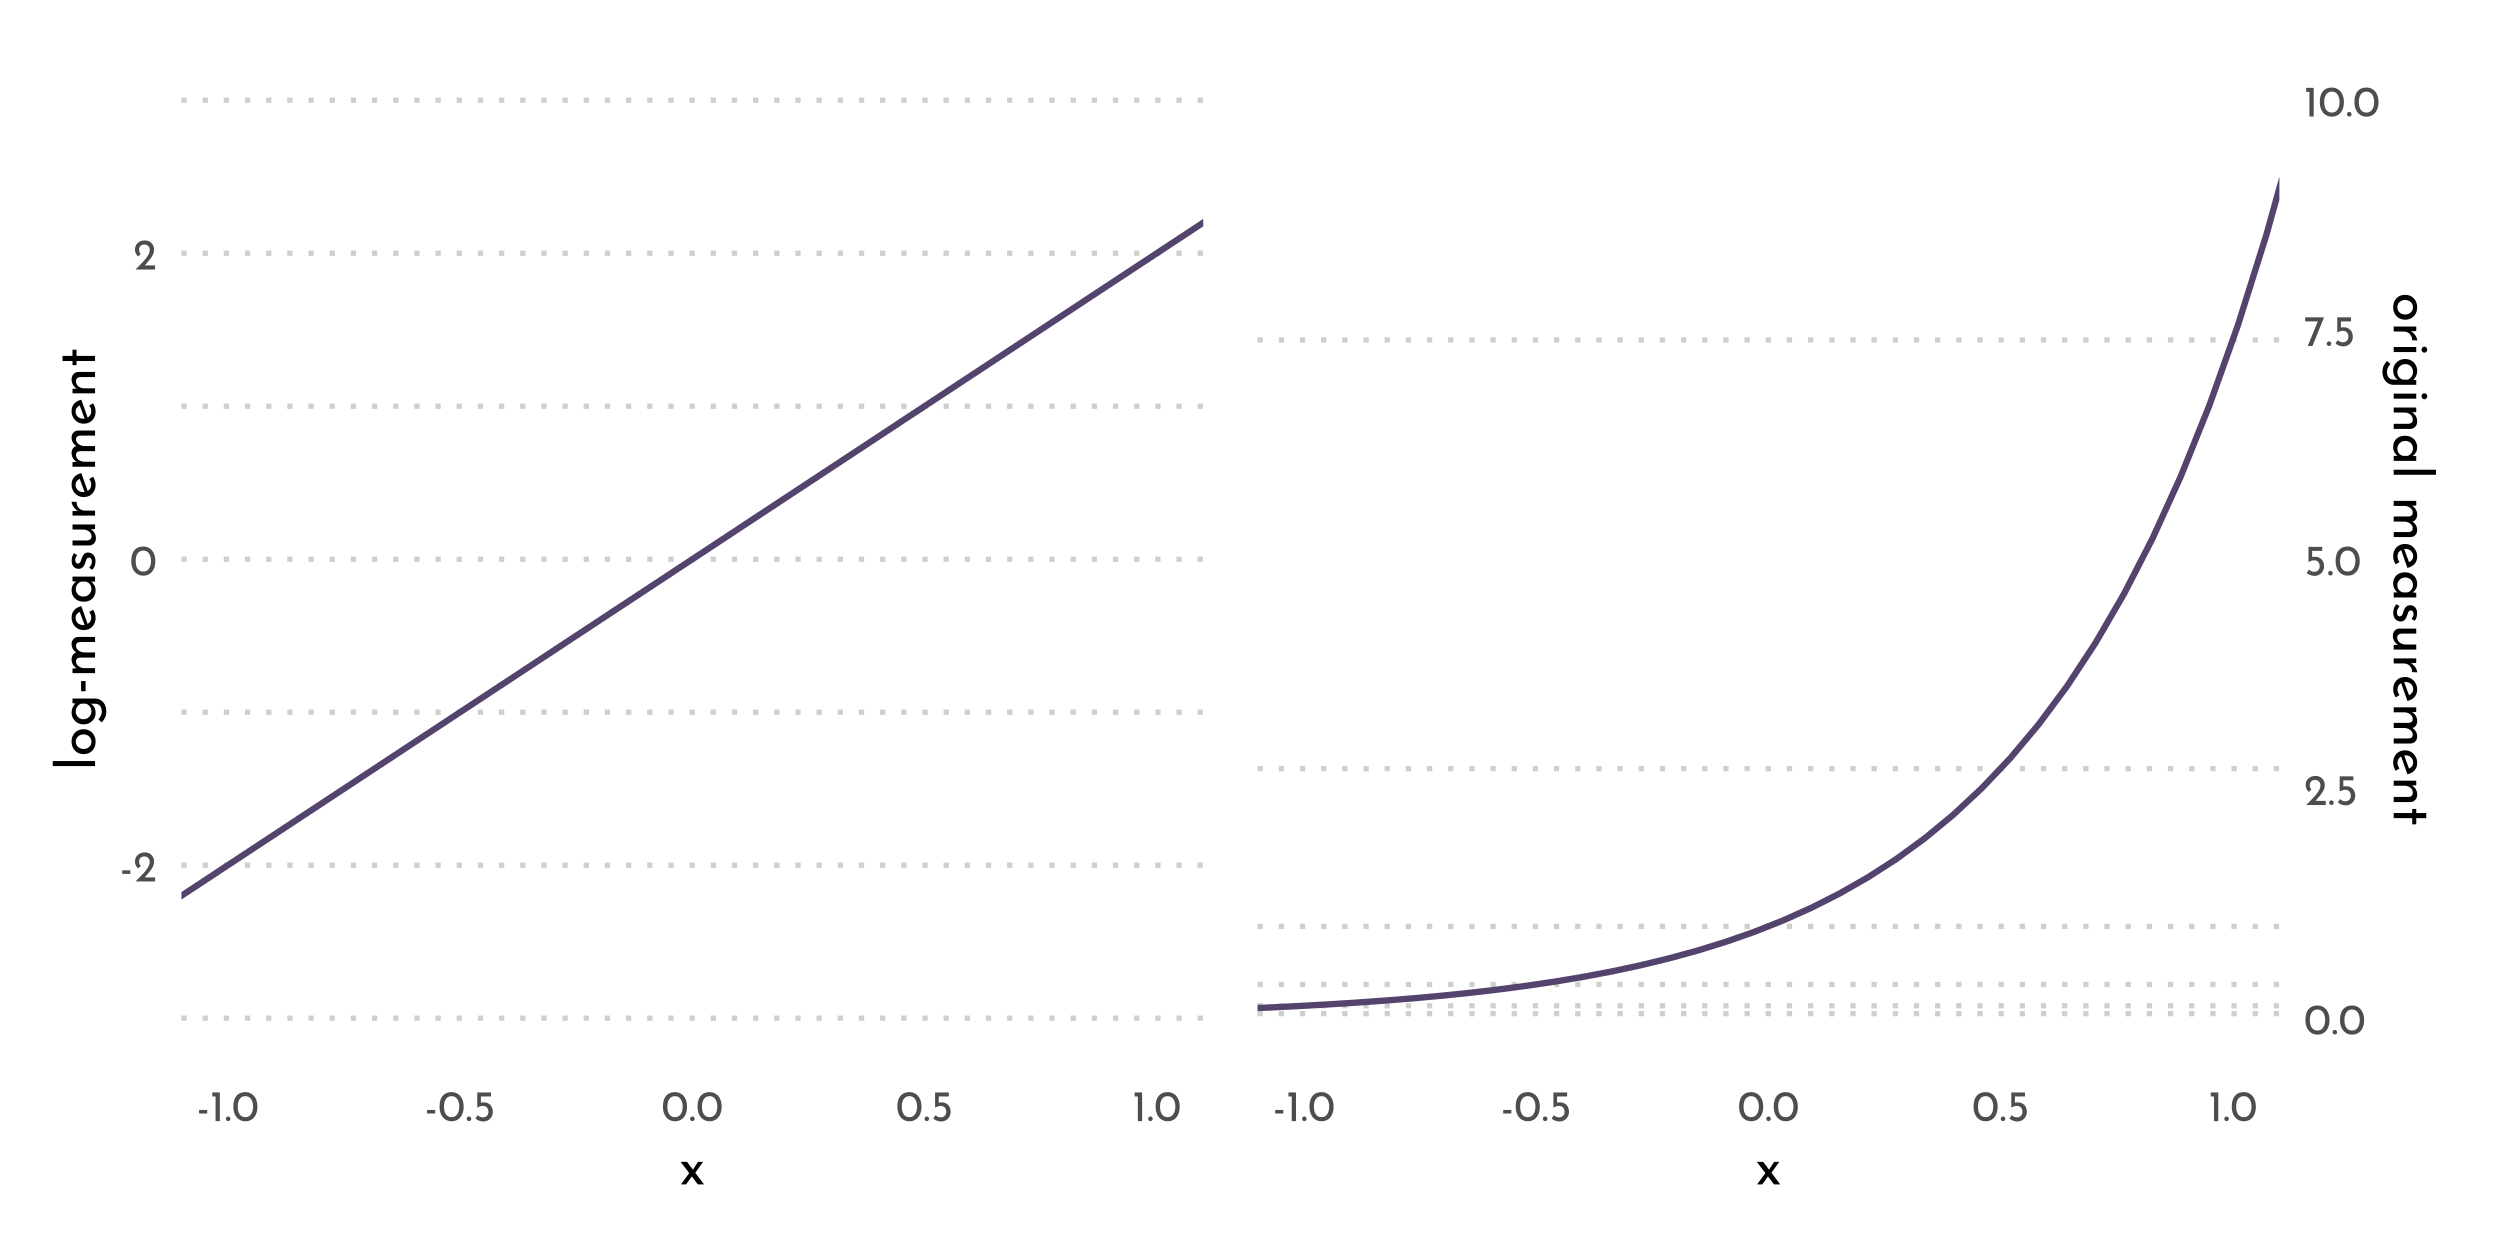 <?xml version="1.0" encoding="UTF-8"?>
<svg xmlns="http://www.w3.org/2000/svg" xmlns:xlink="http://www.w3.org/1999/xlink" width="504pt" height="252pt" viewBox="0 0 504 252" version="1.1">
<defs>
<g>
<symbol overflow="visible" id="glyph0-0">
<path style="stroke:none;" d=""/>
</symbol>
<symbol overflow="visible" id="glyph0-1">
<path style="stroke:none;" d="M 2.109 -2.25 L 2.109 -1.531 L 0.469 -1.531 L 0.469 -2.25 Z M 2.109 -2.25 "/>
</symbol>
<symbol overflow="visible" id="glyph0-2">
<path style="stroke:none;" d="M 4.422 -0.828 L 4.422 0 L 0.469 0 L 0.766 -0.297 C 1.359 -0.891 1.82 -1.367 2.156 -1.734 C 2.5 -2.109 2.781 -2.484 3 -2.859 C 3.227 -3.242 3.344 -3.602 3.344 -3.938 C 3.344 -4.301 3.234 -4.578 3.016 -4.766 C 2.805 -4.953 2.551 -5.047 2.25 -5.047 C 2.008 -5.047 1.805 -4.992 1.641 -4.891 C 1.484 -4.785 1.367 -4.656 1.297 -4.5 C 1.223 -4.352 1.188 -4.207 1.188 -4.062 C 1.188 -3.688 1.301 -3.375 1.531 -3.125 L 1.016 -2.656 C 0.816 -2.77 0.656 -2.969 0.531 -3.25 C 0.414 -3.531 0.359 -3.789 0.359 -4.031 C 0.359 -4.352 0.438 -4.656 0.594 -4.938 C 0.758 -5.219 0.992 -5.441 1.297 -5.609 C 1.609 -5.773 1.973 -5.859 2.391 -5.859 C 2.742 -5.859 3.062 -5.773 3.344 -5.609 C 3.625 -5.441 3.836 -5.219 3.984 -4.938 C 4.141 -4.656 4.219 -4.348 4.219 -4.016 C 4.219 -3.68 4.141 -3.344 3.984 -3 C 3.828 -2.664 3.629 -2.352 3.391 -2.062 C 3.16 -1.77 2.852 -1.406 2.469 -0.969 L 2.344 -0.828 Z M 4.422 -0.828 "/>
</symbol>
<symbol overflow="visible" id="glyph0-3">
<path style="stroke:none;" d="M 2.75 0.031 C 2.27 0.031 1.848 -0.086 1.484 -0.328 C 1.117 -0.566 0.832 -0.906 0.625 -1.344 C 0.414 -1.789 0.312 -2.316 0.312 -2.922 C 0.312 -3.879 0.523 -4.609 0.953 -5.109 C 1.391 -5.609 1.988 -5.852 2.75 -5.844 C 3.219 -5.844 3.633 -5.723 4 -5.484 C 4.375 -5.254 4.66 -4.914 4.859 -4.469 C 5.066 -4.031 5.172 -3.516 5.172 -2.922 C 5.172 -2.305 5.066 -1.773 4.859 -1.328 C 4.66 -0.891 4.375 -0.551 4 -0.312 C 3.633 -0.082 3.219 0.031 2.75 0.031 Z M 2.734 -0.797 C 3.234 -0.797 3.613 -0.988 3.875 -1.375 C 4.145 -1.758 4.285 -2.281 4.297 -2.938 C 4.285 -3.57 4.145 -4.078 3.875 -4.453 C 3.613 -4.836 3.234 -5.031 2.734 -5.031 C 2.242 -5.031 1.863 -4.836 1.594 -4.453 C 1.332 -4.078 1.203 -3.566 1.203 -2.922 C 1.203 -2.266 1.332 -1.742 1.594 -1.359 C 1.863 -0.984 2.242 -0.797 2.734 -0.797 Z M 2.734 -0.797 "/>
</symbol>
<symbol overflow="visible" id="glyph0-4">
<path style="stroke:none;" d="M 1.984 -5.781 L 1.984 0 L 1.125 0 L 1.125 -4.969 L 0.469 -4.969 L 0.469 -5.781 Z M 1.984 -5.781 "/>
</symbol>
<symbol overflow="visible" id="glyph0-5">
<path style="stroke:none;" d="M 0.297 -0.469 C 0.297 -0.594 0.344 -0.703 0.438 -0.797 C 0.531 -0.891 0.641 -0.938 0.766 -0.938 C 0.879 -0.938 0.984 -0.891 1.078 -0.797 C 1.172 -0.703 1.219 -0.594 1.219 -0.469 C 1.219 -0.332 1.172 -0.219 1.078 -0.125 C 0.984 -0.039 0.879 0 0.766 0 C 0.641 0 0.531 -0.039 0.438 -0.125 C 0.344 -0.219 0.297 -0.332 0.297 -0.469 Z M 0.297 -0.469 "/>
</symbol>
<symbol overflow="visible" id="glyph0-6">
<path style="stroke:none;" d="M 2.266 -3.781 C 2.641 -3.781 2.961 -3.691 3.234 -3.516 C 3.516 -3.348 3.723 -3.125 3.859 -2.844 C 4.004 -2.562 4.078 -2.242 4.078 -1.891 C 4.078 -1.523 3.992 -1.191 3.828 -0.891 C 3.66 -0.598 3.43 -0.363 3.141 -0.188 C 2.848 -0.008 2.52 0.078 2.156 0.078 C 1.852 0.078 1.555 0.02 1.266 -0.094 C 0.984 -0.207 0.754 -0.352 0.578 -0.531 L 1.031 -1.203 C 1.145 -1.066 1.297 -0.957 1.484 -0.875 C 1.68 -0.789 1.879 -0.75 2.078 -0.75 C 2.398 -0.75 2.664 -0.852 2.875 -1.062 C 3.082 -1.27 3.188 -1.535 3.188 -1.859 C 3.188 -2.223 3.086 -2.516 2.891 -2.734 C 2.703 -2.953 2.426 -3.062 2.062 -3.062 C 1.863 -3.062 1.676 -3.031 1.5 -2.969 C 1.32 -2.914 1.133 -2.836 0.938 -2.734 L 0.938 -5.781 L 3.703 -5.781 L 3.703 -4.969 L 1.672 -4.969 L 1.672 -3.719 C 1.859 -3.758 2.055 -3.781 2.266 -3.781 Z M 2.266 -3.781 "/>
</symbol>
<symbol overflow="visible" id="glyph0-7">
<path style="stroke:none;" d="M 4.062 -5.781 L 1.734 0 L 0.781 0 L 2.812 -4.969 L 0.266 -4.969 L 0.266 -5.781 Z M 4.062 -5.781 "/>
</symbol>
<symbol overflow="visible" id="glyph1-0">
<path style="stroke:none;" d=""/>
</symbol>
<symbol overflow="visible" id="glyph1-1">
<path style="stroke:none;" d="M 3.672 0 L 2.453 -1.609 L 1.312 0 L 0.266 0 L 1.938 -2.281 L 0.203 -4.547 L 1.484 -4.547 L 2.688 -2.969 L 3.703 -4.547 L 4.734 -4.547 L 3.156 -2.344 L 4.922 0 Z M 3.672 0 "/>
</symbol>
<symbol overflow="visible" id="glyph2-0">
<path style="stroke:none;" d=""/>
</symbol>
<symbol overflow="visible" id="glyph2-1">
<path style="stroke:none;" d="M -8.531 -1.906 L 0 -1.906 L 0 -0.891 L -8.531 -0.891 Z M -8.531 -1.906 "/>
</symbol>
<symbol overflow="visible" id="glyph2-2">
<path style="stroke:none;" d="M -2.328 -0.5 C -2.766 -0.5 -3.172 -0.602 -3.547 -0.812 C -3.922 -1.031 -4.211 -1.332 -4.422 -1.719 C -4.629 -2.102 -4.734 -2.539 -4.734 -3.031 C -4.734 -3.508 -4.629 -3.938 -4.422 -4.312 C -4.211 -4.695 -3.922 -4.992 -3.547 -5.203 C -3.18 -5.41 -2.773 -5.516 -2.328 -5.516 C -1.867 -5.516 -1.453 -5.41 -1.078 -5.203 C -0.711 -4.992 -0.422 -4.695 -0.203 -4.312 C 0.004 -3.926 0.109 -3.488 0.109 -3 C 0.109 -2.52 0.008 -2.086 -0.188 -1.703 C -0.395 -1.328 -0.68 -1.031 -1.047 -0.812 C -1.41 -0.602 -1.836 -0.5 -2.328 -0.5 Z M -2.312 -1.531 C -2.02 -1.531 -1.754 -1.594 -1.516 -1.719 C -1.273 -1.844 -1.082 -2.016 -0.938 -2.234 C -0.801 -2.461 -0.734 -2.711 -0.734 -2.984 C -0.734 -3.41 -0.883 -3.766 -1.188 -4.047 C -1.488 -4.328 -1.863 -4.469 -2.312 -4.469 C -2.758 -4.469 -3.133 -4.328 -3.438 -4.047 C -3.738 -3.766 -3.891 -3.41 -3.891 -2.984 C -3.891 -2.711 -3.816 -2.461 -3.672 -2.234 C -3.535 -2.016 -3.344 -1.844 -3.094 -1.719 C -2.852 -1.594 -2.594 -1.531 -2.312 -1.531 Z M -2.312 -1.531 "/>
</symbol>
<symbol overflow="visible" id="glyph2-3">
<path style="stroke:none;" d="M -4.547 -5.703 L 0.031 -5.703 C 0.445 -5.703 0.82 -5.594 1.156 -5.375 C 1.5 -5.164 1.77 -4.863 1.969 -4.469 C 2.164 -4.082 2.266 -3.625 2.266 -3.094 C 2.266 -2.625 2.188 -2.223 2.031 -1.891 C 1.875 -1.555 1.648 -1.223 1.359 -0.891 L 0.656 -1.5 C 0.883 -1.75 1.055 -2 1.172 -2.25 C 1.297 -2.5 1.359 -2.77 1.359 -3.062 C 1.359 -3.57 1.238 -3.961 1 -4.234 C 0.758 -4.516 0.43 -4.656 0.016 -4.656 L -0.844 -4.672 C -0.551 -4.504 -0.316 -4.254 -0.141 -3.922 C 0.023 -3.598 0.109 -3.227 0.109 -2.812 C 0.109 -2.383 0.004 -1.992 -0.203 -1.641 C -0.422 -1.297 -0.711 -1.02 -1.078 -0.812 C -1.441 -0.602 -1.848 -0.5 -2.297 -0.5 C -2.754 -0.5 -3.172 -0.602 -3.547 -0.812 C -3.922 -1.031 -4.211 -1.32 -4.422 -1.688 C -4.629 -2.062 -4.734 -2.457 -4.734 -2.875 C -4.734 -3.258 -4.656 -3.613 -4.5 -3.938 C -4.352 -4.27 -4.16 -4.52 -3.922 -4.688 L -4.547 -4.766 Z M -0.734 -3.109 C -0.734 -3.492 -0.836 -3.828 -1.047 -4.109 C -1.266 -4.398 -1.547 -4.586 -1.891 -4.672 L -2.797 -4.672 C -3.117 -4.566 -3.379 -4.367 -3.578 -4.078 C -3.785 -3.797 -3.891 -3.473 -3.891 -3.109 C -3.891 -2.66 -3.742 -2.285 -3.453 -1.984 C -3.16 -1.68 -2.785 -1.531 -2.328 -1.531 C -2.035 -1.531 -1.77 -1.598 -1.531 -1.734 C -1.289 -1.879 -1.098 -2.07 -0.953 -2.312 C -0.805 -2.551 -0.734 -2.816 -0.734 -3.109 Z M -0.734 -3.109 "/>
</symbol>
<symbol overflow="visible" id="glyph2-4">
<path style="stroke:none;" d="M -2.812 -2.641 L -1.906 -2.641 L -1.906 -0.594 L -2.812 -0.594 Z M -2.812 -2.641 "/>
</symbol>
<symbol overflow="visible" id="glyph2-5">
<path style="stroke:none;" d="M -4.734 -6.734 C -4.734 -7.172 -4.609 -7.52 -4.359 -7.781 C -4.117 -8.039 -3.789 -8.176 -3.375 -8.188 L 0 -8.188 L 0 -7.172 L -3 -7.172 C -3.539 -7.148 -3.82 -6.91 -3.844 -6.453 C -3.844 -6.18 -3.766 -5.941 -3.609 -5.734 C -3.453 -5.523 -3.242 -5.363 -2.984 -5.25 C -2.734 -5.133 -2.461 -5.07 -2.172 -5.062 L 0 -5.062 L 0 -4.031 L -3 -4.031 C -3.539 -4.008 -3.82 -3.758 -3.844 -3.281 C -3.844 -3.02 -3.766 -2.785 -3.609 -2.578 C -3.453 -2.367 -3.242 -2.203 -2.984 -2.078 C -2.723 -1.961 -2.445 -1.906 -2.156 -1.906 L 0 -1.906 L 0 -0.891 L -4.547 -0.891 L -4.547 -1.812 L -3.703 -1.891 C -4.023 -2.066 -4.273 -2.305 -4.453 -2.609 C -4.641 -2.91 -4.734 -3.258 -4.734 -3.656 C -4.734 -4.02 -4.645 -4.328 -4.469 -4.578 C -4.301 -4.828 -4.066 -4.988 -3.766 -5.062 C -4.066 -5.25 -4.301 -5.488 -4.469 -5.781 C -4.645 -6.07 -4.734 -6.391 -4.734 -6.734 Z M -4.734 -6.734 "/>
</symbol>
<symbol overflow="visible" id="glyph2-6">
<path style="stroke:none;" d="M -0.766 -3.031 C -0.766 -3.406 -0.898 -3.773 -1.172 -4.141 L -0.406 -4.609 C -0.25 -4.367 -0.125 -4.109 -0.031 -3.828 C 0.062 -3.547 0.109 -3.27 0.109 -3 C 0.109 -2.5 0.004 -2.055 -0.203 -1.672 C -0.41 -1.297 -0.695 -1.004 -1.062 -0.797 C -1.426 -0.598 -1.844 -0.5 -2.312 -0.5 C -2.758 -0.5 -3.164 -0.609 -3.531 -0.828 C -3.906 -1.055 -4.195 -1.363 -4.406 -1.75 C -4.625 -2.133 -4.734 -2.562 -4.734 -3.031 C -4.734 -3.625 -4.562 -4.117 -4.219 -4.516 C -3.875 -4.91 -3.391 -5.18 -2.766 -5.328 L -1.5 -1.734 C -1.27 -1.859 -1.086 -2.031 -0.953 -2.25 C -0.828 -2.477 -0.766 -2.738 -0.766 -3.031 Z M -3.922 -2.953 C -3.922 -2.535 -3.773 -2.188 -3.484 -1.906 C -3.191 -1.633 -2.816 -1.5 -2.359 -1.5 C -2.254 -1.5 -2.172 -1.504 -2.109 -1.516 L -3.094 -4.172 C -3.344 -4.055 -3.539 -3.898 -3.688 -3.703 C -3.844 -3.504 -3.922 -3.254 -3.922 -2.953 Z M -3.922 -2.953 "/>
</symbol>
<symbol overflow="visible" id="glyph2-7">
<path style="stroke:none;" d="M -4.547 -5.562 L 0 -5.562 L 0 -4.547 L -0.75 -4.547 C -0.531 -4.379 -0.332 -4.141 -0.156 -3.828 C 0.02 -3.523 0.109 -3.18 0.109 -2.797 C 0.109 -2.359 0.016 -1.961 -0.172 -1.609 C -0.359 -1.266 -0.629 -0.992 -0.984 -0.797 C -1.348 -0.598 -1.781 -0.5 -2.281 -0.5 C -2.781 -0.5 -3.211 -0.602 -3.578 -0.812 C -3.953 -1.02 -4.238 -1.301 -4.438 -1.656 C -4.633 -2.008 -4.734 -2.406 -4.734 -2.844 C -4.734 -3.227 -4.648 -3.562 -4.484 -3.844 C -4.316 -4.133 -4.098 -4.367 -3.828 -4.547 L -4.547 -4.625 Z M -0.734 -3.062 C -0.734 -3.438 -0.836 -3.758 -1.047 -4.031 C -1.254 -4.301 -1.539 -4.473 -1.906 -4.547 L -2.812 -4.547 C -3.125 -4.453 -3.379 -4.266 -3.578 -3.984 C -3.785 -3.711 -3.891 -3.395 -3.891 -3.031 C -3.891 -2.758 -3.82 -2.508 -3.688 -2.281 C -3.562 -2.051 -3.379 -1.867 -3.141 -1.734 C -2.898 -1.598 -2.629 -1.531 -2.328 -1.531 C -2.035 -1.531 -1.77 -1.598 -1.531 -1.734 C -1.289 -1.879 -1.098 -2.066 -0.953 -2.297 C -0.805 -2.535 -0.734 -2.789 -0.734 -3.062 Z M -0.734 -3.062 "/>
</symbol>
<symbol overflow="visible" id="glyph2-8">
<path style="stroke:none;" d="M 0.094 -2.172 C 0.094 -1.836 0.035 -1.52 -0.078 -1.219 C -0.191 -0.914 -0.363 -0.664 -0.594 -0.469 L -1.188 -0.906 C -1.008 -1.094 -0.875 -1.285 -0.781 -1.484 C -0.688 -1.691 -0.641 -1.895 -0.641 -2.094 C -0.641 -2.332 -0.688 -2.531 -0.781 -2.688 C -0.875 -2.844 -1.02 -2.922 -1.219 -2.922 C -1.375 -2.922 -1.5 -2.867 -1.594 -2.766 C -1.688 -2.672 -1.754 -2.562 -1.797 -2.438 C -1.848 -2.32 -1.914 -2.125 -2 -1.844 C -2.25 -1.062 -2.691 -0.672 -3.328 -0.672 C -3.711 -0.672 -4.039 -0.812 -4.312 -1.094 C -4.582 -1.375 -4.719 -1.77 -4.719 -2.281 C -4.719 -2.602 -4.676 -2.891 -4.594 -3.141 C -4.52 -3.391 -4.395 -3.617 -4.219 -3.828 L -3.594 -3.422 C -3.707 -3.305 -3.801 -3.156 -3.875 -2.969 C -3.957 -2.789 -4 -2.625 -4 -2.469 C -4 -2.258 -3.945 -2.082 -3.844 -1.938 C -3.75 -1.789 -3.617 -1.719 -3.453 -1.719 C -3.316 -1.719 -3.203 -1.766 -3.109 -1.859 C -3.016 -1.953 -2.945 -2.051 -2.906 -2.156 C -2.863 -2.258 -2.797 -2.461 -2.703 -2.766 C -2.578 -3.141 -2.414 -3.43 -2.219 -3.641 C -2.02 -3.848 -1.754 -3.953 -1.422 -3.953 C -0.984 -3.953 -0.617 -3.797 -0.328 -3.484 C -0.047 -3.18 0.094 -2.742 0.094 -2.172 Z M 0.094 -2.172 "/>
</symbol>
<symbol overflow="visible" id="glyph2-9">
<path style="stroke:none;" d="M -4.547 -5.125 L 0 -5.125 L 0 -4.203 L -0.875 -4.141 C -0.562 -3.984 -0.305 -3.742 -0.109 -3.422 C 0.078 -3.098 0.172 -2.738 0.172 -2.344 C 0.172 -1.926 0.047 -1.582 -0.203 -1.312 C -0.453 -1.039 -0.781 -0.898 -1.188 -0.891 L -4.547 -0.891 L -4.547 -1.906 L -1.547 -1.906 C -1.297 -1.926 -1.094 -2.004 -0.938 -2.141 C -0.789 -2.273 -0.711 -2.477 -0.703 -2.75 C -0.703 -3 -0.773 -3.223 -0.922 -3.422 C -1.078 -3.629 -1.285 -3.797 -1.547 -3.922 C -1.816 -4.047 -2.113 -4.109 -2.438 -4.109 L -4.547 -4.109 Z M -4.547 -5.125 "/>
</symbol>
<symbol overflow="visible" id="glyph2-10">
<path style="stroke:none;" d="M -3.469 -1.875 C -3.719 -2 -3.938 -2.164 -4.125 -2.375 C -4.32 -2.594 -4.473 -2.82 -4.578 -3.062 C -4.68 -3.312 -4.734 -3.523 -4.734 -3.703 L -3.719 -3.656 C -3.727 -3.332 -3.66 -3.035 -3.516 -2.766 C -3.367 -2.492 -3.164 -2.281 -2.906 -2.125 C -2.645 -1.977 -2.367 -1.906 -2.078 -1.906 L 0 -1.906 L 0 -0.891 L -4.547 -0.891 L -4.547 -1.797 Z M -3.469 -1.875 "/>
</symbol>
<symbol overflow="visible" id="glyph2-11">
<path style="stroke:none;" d="M -4.734 -3.719 C -4.734 -4.145 -4.602 -4.492 -4.344 -4.766 C -4.094 -5.047 -3.766 -5.191 -3.359 -5.203 L 0 -5.203 L 0 -4.172 L -3.016 -4.172 C -3.273 -4.148 -3.477 -4.07 -3.625 -3.938 C -3.77 -3.801 -3.844 -3.594 -3.844 -3.312 C -3.844 -2.906 -3.68 -2.566 -3.359 -2.297 C -3.035 -2.035 -2.629 -1.906 -2.141 -1.906 L 0 -1.906 L 0 -0.891 L -4.547 -0.891 L -4.547 -1.812 L -3.672 -1.875 C -4.004 -2.039 -4.266 -2.285 -4.453 -2.609 C -4.641 -2.93 -4.734 -3.301 -4.734 -3.719 Z M -4.734 -3.719 "/>
</symbol>
<symbol overflow="visible" id="glyph2-12">
<path style="stroke:none;" d="M -6.562 -2.359 L -4.547 -2.359 L -4.547 -3.609 L -3.734 -3.609 L -3.734 -2.359 L 0 -2.359 L 0 -1.328 L -3.734 -1.328 L -3.734 -0.5 L -4.547 -0.5 L -4.547 -1.328 L -6.562 -1.328 Z M -6.562 -2.359 "/>
</symbol>
<symbol overflow="visible" id="glyph3-0">
<path style="stroke:none;" d=""/>
</symbol>
<symbol overflow="visible" id="glyph3-1">
<path style="stroke:none;" d="M 2.328 0.5 C 2.766 0.5 3.172 0.602 3.547 0.812 C 3.922 1.031 4.211 1.332 4.422 1.719 C 4.629 2.102 4.734 2.539 4.734 3.031 C 4.734 3.508 4.629 3.938 4.422 4.312 C 4.211 4.695 3.922 4.992 3.547 5.203 C 3.18 5.41 2.773 5.516 2.328 5.516 C 1.867 5.516 1.453 5.41 1.078 5.203 C 0.711 4.992 0.422 4.695 0.203 4.312 C -0.004 3.926 -0.109 3.488 -0.109 3 C -0.109 2.52 -0.008 2.086 0.188 1.703 C 0.395 1.328 0.68 1.031 1.047 0.812 C 1.41 0.602 1.836 0.5 2.328 0.5 Z M 2.312 1.531 C 2.02 1.531 1.754 1.594 1.516 1.719 C 1.273 1.844 1.082 2.016 0.938 2.234 C 0.801 2.461 0.734 2.711 0.734 2.984 C 0.734 3.41 0.883 3.766 1.188 4.047 C 1.488 4.328 1.863 4.469 2.312 4.469 C 2.758 4.469 3.133 4.328 3.438 4.047 C 3.738 3.766 3.891 3.41 3.891 2.984 C 3.891 2.711 3.816 2.461 3.672 2.234 C 3.535 2.016 3.344 1.844 3.094 1.719 C 2.852 1.594 2.594 1.531 2.312 1.531 Z M 2.312 1.531 "/>
</symbol>
<symbol overflow="visible" id="glyph3-2">
<path style="stroke:none;" d="M 3.469 1.875 C 3.719 2 3.938 2.164 4.125 2.375 C 4.32 2.594 4.473 2.82 4.578 3.062 C 4.68 3.312 4.734 3.523 4.734 3.703 L 3.719 3.656 C 3.727 3.332 3.66 3.035 3.516 2.766 C 3.367 2.492 3.164 2.281 2.906 2.125 C 2.645 1.977 2.367 1.906 2.078 1.906 L 0 1.906 L 0 0.891 L 4.547 0.891 L 4.547 1.797 Z M 3.469 1.875 "/>
</symbol>
<symbol overflow="visible" id="glyph3-3">
<path style="stroke:none;" d="M 4.547 1.906 L 0 1.906 L 0 0.891 L 4.547 0.891 Z M 6.188 0.812 C 6.344 0.812 6.477 0.875 6.594 1 C 6.707 1.125 6.766 1.266 6.766 1.422 C 6.766 1.586 6.707 1.727 6.594 1.844 C 6.477 1.969 6.344 2.031 6.188 2.031 C 6.02 2.031 5.879 1.969 5.766 1.844 C 5.66 1.727 5.609 1.586 5.609 1.422 C 5.609 1.266 5.66 1.125 5.766 1 C 5.879 0.875 6.02 0.812 6.188 0.812 Z M 6.188 0.812 "/>
</symbol>
<symbol overflow="visible" id="glyph3-4">
<path style="stroke:none;" d="M 4.547 5.703 L -0.031 5.703 C -0.445 5.703 -0.82 5.594 -1.156 5.375 C -1.5 5.164 -1.77 4.863 -1.969 4.469 C -2.164 4.082 -2.266 3.625 -2.266 3.094 C -2.266 2.625 -2.188 2.223 -2.031 1.891 C -1.875 1.555 -1.648 1.223 -1.359 0.891 L -0.656 1.5 C -0.883 1.75 -1.055 2 -1.172 2.25 C -1.297 2.5 -1.359 2.77 -1.359 3.062 C -1.359 3.57 -1.238 3.961 -1 4.234 C -0.758 4.516 -0.43 4.656 -0.016 4.656 L 0.844 4.672 C 0.551 4.504 0.316 4.254 0.141 3.922 C -0.023 3.598 -0.109 3.227 -0.109 2.812 C -0.109 2.383 -0.004 1.992 0.203 1.641 C 0.422 1.297 0.711 1.02 1.078 0.812 C 1.441 0.602 1.848 0.5 2.297 0.5 C 2.754 0.5 3.172 0.602 3.547 0.812 C 3.922 1.031 4.211 1.32 4.422 1.688 C 4.629 2.062 4.734 2.457 4.734 2.875 C 4.734 3.258 4.656 3.613 4.5 3.938 C 4.352 4.27 4.16 4.52 3.922 4.688 L 4.547 4.766 Z M 0.734 3.109 C 0.734 3.492 0.836 3.828 1.047 4.109 C 1.266 4.398 1.547 4.586 1.891 4.672 L 2.797 4.672 C 3.117 4.566 3.379 4.367 3.578 4.078 C 3.785 3.797 3.891 3.473 3.891 3.109 C 3.891 2.66 3.742 2.285 3.453 1.984 C 3.16 1.68 2.785 1.531 2.328 1.531 C 2.035 1.531 1.77 1.598 1.531 1.734 C 1.289 1.879 1.098 2.07 0.953 2.312 C 0.805 2.551 0.734 2.816 0.734 3.109 Z M 0.734 3.109 "/>
</symbol>
<symbol overflow="visible" id="glyph3-5">
<path style="stroke:none;" d="M 4.734 3.719 C 4.734 4.145 4.602 4.492 4.344 4.766 C 4.094 5.047 3.766 5.191 3.359 5.203 L 0 5.203 L 0 4.172 L 3.016 4.172 C 3.273 4.148 3.477 4.07 3.625 3.938 C 3.77 3.801 3.844 3.594 3.844 3.312 C 3.844 2.906 3.68 2.566 3.359 2.297 C 3.035 2.035 2.629 1.906 2.141 1.906 L 0 1.906 L 0 0.891 L 4.547 0.891 L 4.547 1.812 L 3.672 1.875 C 4.004 2.039 4.266 2.285 4.453 2.609 C 4.641 2.93 4.734 3.301 4.734 3.719 Z M 4.734 3.719 "/>
</symbol>
<symbol overflow="visible" id="glyph3-6">
<path style="stroke:none;" d="M 4.547 5.562 L 0 5.562 L 0 4.547 L 0.75 4.547 C 0.531 4.379 0.332 4.141 0.156 3.828 C -0.02 3.523 -0.109 3.18 -0.109 2.797 C -0.109 2.359 -0.016 1.961 0.172 1.609 C 0.359 1.266 0.629 0.992 0.984 0.797 C 1.348 0.598 1.781 0.5 2.281 0.5 C 2.781 0.5 3.211 0.602 3.578 0.812 C 3.953 1.02 4.238 1.301 4.438 1.656 C 4.633 2.008 4.734 2.406 4.734 2.844 C 4.734 3.227 4.648 3.562 4.484 3.844 C 4.316 4.133 4.098 4.367 3.828 4.547 L 4.547 4.625 Z M 0.734 3.062 C 0.734 3.438 0.836 3.758 1.047 4.031 C 1.254 4.301 1.539 4.473 1.906 4.547 L 2.812 4.547 C 3.125 4.453 3.379 4.266 3.578 3.984 C 3.785 3.711 3.891 3.395 3.891 3.031 C 3.891 2.758 3.82 2.508 3.688 2.281 C 3.562 2.051 3.379 1.867 3.141 1.734 C 2.898 1.598 2.629 1.531 2.328 1.531 C 2.035 1.531 1.77 1.598 1.531 1.734 C 1.289 1.879 1.098 2.066 0.953 2.297 C 0.805 2.535 0.734 2.789 0.734 3.062 Z M 0.734 3.062 "/>
</symbol>
<symbol overflow="visible" id="glyph3-7">
<path style="stroke:none;" d="M 8.531 1.906 L 0 1.906 L 0 0.891 L 8.531 0.891 Z M 8.531 1.906 "/>
</symbol>
<symbol overflow="visible" id="glyph3-8">
<path style="stroke:none;" d=""/>
</symbol>
<symbol overflow="visible" id="glyph3-9">
<path style="stroke:none;" d="M 4.734 6.734 C 4.734 7.172 4.609 7.52 4.359 7.781 C 4.117 8.039 3.789 8.176 3.375 8.188 L 0 8.188 L 0 7.172 L 3 7.172 C 3.539 7.148 3.82 6.91 3.844 6.453 C 3.844 6.18 3.766 5.941 3.609 5.734 C 3.453 5.523 3.242 5.363 2.984 5.25 C 2.734 5.133 2.461 5.07 2.172 5.062 L 0 5.062 L 0 4.031 L 3 4.031 C 3.539 4.008 3.82 3.758 3.844 3.281 C 3.844 3.02 3.766 2.785 3.609 2.578 C 3.453 2.367 3.242 2.203 2.984 2.078 C 2.723 1.961 2.445 1.906 2.156 1.906 L 0 1.906 L 0 0.891 L 4.547 0.891 L 4.547 1.812 L 3.703 1.891 C 4.023 2.066 4.273 2.305 4.453 2.609 C 4.641 2.91 4.734 3.258 4.734 3.656 C 4.734 4.02 4.645 4.328 4.469 4.578 C 4.301 4.828 4.066 4.988 3.766 5.062 C 4.066 5.25 4.301 5.488 4.469 5.781 C 4.645 6.07 4.734 6.391 4.734 6.734 Z M 4.734 6.734 "/>
</symbol>
<symbol overflow="visible" id="glyph3-10">
<path style="stroke:none;" d="M 0.766 3.031 C 0.766 3.406 0.898 3.773 1.172 4.141 L 0.406 4.609 C 0.25 4.367 0.125 4.109 0.031 3.828 C -0.062 3.547 -0.109 3.27 -0.109 3 C -0.109 2.5 -0.004 2.055 0.203 1.672 C 0.41 1.297 0.695 1.004 1.062 0.797 C 1.426 0.598 1.844 0.5 2.312 0.5 C 2.758 0.5 3.164 0.609 3.531 0.828 C 3.906 1.055 4.195 1.363 4.406 1.75 C 4.625 2.133 4.734 2.562 4.734 3.031 C 4.734 3.625 4.562 4.117 4.219 4.516 C 3.875 4.91 3.391 5.18 2.766 5.328 L 1.5 1.734 C 1.27 1.859 1.086 2.031 0.953 2.25 C 0.828 2.477 0.766 2.738 0.766 3.031 Z M 3.922 2.953 C 3.922 2.535 3.773 2.188 3.484 1.906 C 3.191 1.633 2.816 1.5 2.359 1.5 C 2.254 1.5 2.172 1.504 2.109 1.516 L 3.094 4.172 C 3.344 4.055 3.539 3.898 3.688 3.703 C 3.844 3.504 3.922 3.254 3.922 2.953 Z M 3.922 2.953 "/>
</symbol>
<symbol overflow="visible" id="glyph3-11">
<path style="stroke:none;" d="M -0.094 2.172 C -0.094 1.836 -0.035 1.52 0.078 1.219 C 0.191 0.914 0.363 0.664 0.594 0.469 L 1.188 0.906 C 1.008 1.094 0.875 1.285 0.781 1.484 C 0.688 1.691 0.641 1.895 0.641 2.094 C 0.641 2.332 0.688 2.531 0.781 2.688 C 0.875 2.844 1.02 2.922 1.219 2.922 C 1.375 2.922 1.5 2.867 1.594 2.766 C 1.688 2.672 1.754 2.562 1.797 2.438 C 1.848 2.32 1.914 2.125 2 1.844 C 2.25 1.062 2.691 0.672 3.328 0.672 C 3.711 0.672 4.039 0.812 4.312 1.094 C 4.582 1.375 4.719 1.77 4.719 2.281 C 4.719 2.602 4.676 2.891 4.594 3.141 C 4.52 3.391 4.395 3.617 4.219 3.828 L 3.594 3.422 C 3.707 3.305 3.801 3.156 3.875 2.969 C 3.957 2.789 4 2.625 4 2.469 C 4 2.258 3.945 2.082 3.844 1.938 C 3.75 1.789 3.617 1.719 3.453 1.719 C 3.316 1.719 3.203 1.766 3.109 1.859 C 3.016 1.953 2.945 2.051 2.906 2.156 C 2.863 2.258 2.797 2.461 2.703 2.766 C 2.578 3.141 2.414 3.43 2.219 3.641 C 2.02 3.848 1.754 3.953 1.422 3.953 C 0.984 3.953 0.617 3.797 0.328 3.484 C 0.047 3.18 -0.094 2.742 -0.094 2.172 Z M -0.094 2.172 "/>
</symbol>
<symbol overflow="visible" id="glyph3-12">
<path style="stroke:none;" d="M 4.547 5.125 L 0 5.125 L 0 4.203 L 0.875 4.141 C 0.562 3.984 0.305 3.742 0.109 3.422 C -0.078 3.098 -0.172 2.738 -0.172 2.344 C -0.172 1.926 -0.047 1.582 0.203 1.312 C 0.453 1.039 0.781 0.898 1.188 0.891 L 4.547 0.891 L 4.547 1.906 L 1.547 1.906 C 1.297 1.926 1.094 2.004 0.938 2.141 C 0.789 2.273 0.711 2.477 0.703 2.75 C 0.703 3 0.773 3.223 0.922 3.422 C 1.078 3.629 1.285 3.797 1.547 3.922 C 1.816 4.047 2.113 4.109 2.438 4.109 L 4.547 4.109 Z M 4.547 5.125 "/>
</symbol>
<symbol overflow="visible" id="glyph3-13">
<path style="stroke:none;" d="M 6.562 2.359 L 4.547 2.359 L 4.547 3.609 L 3.734 3.609 L 3.734 2.359 L 0 2.359 L 0 1.328 L 3.734 1.328 L 3.734 0.5 L 4.547 0.5 L 4.547 1.328 L 6.562 1.328 Z M 6.562 2.359 "/>
</symbol>
</g>
<clipPath id="clip1">
  <path d="M 36.574 204 L 242.57 204 L 242.57 206 L 36.574 206 Z M 36.574 204 "/>
</clipPath>
<clipPath id="clip2">
  <path d="M 36.574 173 L 242.57 173 L 242.57 175 L 36.574 175 Z M 36.574 173 "/>
</clipPath>
<clipPath id="clip3">
  <path d="M 36.574 143 L 242.57 143 L 242.57 145 L 36.574 145 Z M 36.574 143 "/>
</clipPath>
<clipPath id="clip4">
  <path d="M 36.574 112 L 242.57 112 L 242.57 114 L 36.574 114 Z M 36.574 112 "/>
</clipPath>
<clipPath id="clip5">
  <path d="M 36.574 81 L 242.57 81 L 242.57 83 L 36.574 83 Z M 36.574 81 "/>
</clipPath>
<clipPath id="clip6">
  <path d="M 36.574 50 L 242.57 50 L 242.57 52 L 36.574 52 Z M 36.574 50 "/>
</clipPath>
<clipPath id="clip7">
  <path d="M 36.574 19 L 242.57 19 L 242.57 21 L 36.574 21 Z M 36.574 19 "/>
</clipPath>
<clipPath id="clip8">
  <path d="M 36.574 19 L 242.57 19 L 242.57 206 L 36.574 206 Z M 36.574 19 "/>
</clipPath>
<clipPath id="clip9">
  <path d="M 253.527 203 L 459.523 203 L 459.523 205 L 253.527 205 Z M 253.527 203 "/>
</clipPath>
<clipPath id="clip10">
  <path d="M 253.527 202 L 459.523 202 L 459.523 204 L 253.527 204 Z M 253.527 202 "/>
</clipPath>
<clipPath id="clip11">
  <path d="M 253.527 197 L 459.523 197 L 459.523 199 L 253.527 199 Z M 253.527 197 "/>
</clipPath>
<clipPath id="clip12">
  <path d="M 253.527 186 L 459.523 186 L 459.523 188 L 253.527 188 Z M 253.527 186 "/>
</clipPath>
<clipPath id="clip13">
  <path d="M 253.527 154 L 459.523 154 L 459.523 156 L 253.527 156 Z M 253.527 154 "/>
</clipPath>
<clipPath id="clip14">
  <path d="M 253.527 67 L 459.523 67 L 459.523 70 L 253.527 70 Z M 253.527 67 "/>
</clipPath>
<clipPath id="clip15">
  <path d="M 253.527 26 L 459.523 26 L 459.523 205 L 253.527 205 Z M 253.527 26 "/>
</clipPath>
</defs>
<g id="surface99">
<rect x="0" y="0" width="504" height="252" style="fill:rgb(100%,100%,100%);fill-opacity:1;stroke:none;"/>
<g clip-path="url(#clip1)" clip-rule="nonzero">
<path style="fill:none;stroke-width:1.067;stroke-linecap:butt;stroke-linejoin:round;stroke:rgb(81.176%,81.176%,81.176%);stroke-opacity:1;stroke-dasharray:1.067,3.201;stroke-miterlimit:10;" d="M 36.574 205.266 L 242.57 205.266 "/>
</g>
<g clip-path="url(#clip2)" clip-rule="nonzero">
<path style="fill:none;stroke-width:1.067;stroke-linecap:butt;stroke-linejoin:round;stroke:rgb(81.176%,81.176%,81.176%);stroke-opacity:1;stroke-dasharray:1.067,3.201;stroke-miterlimit:10;" d="M 36.574 174.426 L 242.57 174.426 "/>
</g>
<g clip-path="url(#clip3)" clip-rule="nonzero">
<path style="fill:none;stroke-width:1.067;stroke-linecap:butt;stroke-linejoin:round;stroke:rgb(81.176%,81.176%,81.176%);stroke-opacity:1;stroke-dasharray:1.067,3.201;stroke-miterlimit:10;" d="M 36.574 143.582 L 242.57 143.582 "/>
</g>
<g clip-path="url(#clip4)" clip-rule="nonzero">
<path style="fill:none;stroke-width:1.067;stroke-linecap:butt;stroke-linejoin:round;stroke:rgb(81.176%,81.176%,81.176%);stroke-opacity:1;stroke-dasharray:1.067,3.201;stroke-miterlimit:10;" d="M 36.574 112.738 L 242.57 112.738 "/>
</g>
<g clip-path="url(#clip5)" clip-rule="nonzero">
<path style="fill:none;stroke-width:1.067;stroke-linecap:butt;stroke-linejoin:round;stroke:rgb(81.176%,81.176%,81.176%);stroke-opacity:1;stroke-dasharray:1.067,3.201;stroke-miterlimit:10;" d="M 36.574 81.898 L 242.57 81.898 "/>
</g>
<g clip-path="url(#clip6)" clip-rule="nonzero">
<path style="fill:none;stroke-width:1.067;stroke-linecap:butt;stroke-linejoin:round;stroke:rgb(81.176%,81.176%,81.176%);stroke-opacity:1;stroke-dasharray:1.067,3.201;stroke-miterlimit:10;" d="M 36.574 51.055 L 242.57 51.055 "/>
</g>
<g clip-path="url(#clip7)" clip-rule="nonzero">
<path style="fill:none;stroke-width:1.067;stroke-linecap:butt;stroke-linejoin:round;stroke:rgb(81.176%,81.176%,81.176%);stroke-opacity:1;stroke-dasharray:1.067,3.201;stroke-miterlimit:10;" d="M 36.574 20.211 L 242.57 20.211 "/>
</g>
<g clip-path="url(#clip8)" clip-rule="nonzero">
<path style="fill:none;stroke-width:1.28;stroke-linecap:butt;stroke-linejoin:round;stroke:rgb(32.941%,26.275%,42.745%);stroke-opacity:1;stroke-miterlimit:10;" d="M 0 204.688 L 4.852 201.492 L 10.586 197.715 L 16.316 193.938 L 22.051 190.16 L 27.781 186.383 L 33.516 182.609 L 39.25 178.832 L 44.98 175.055 L 50.715 171.277 L 56.445 167.5 L 62.18 163.723 L 67.914 159.949 L 73.645 156.172 L 79.379 152.395 L 85.109 148.617 L 90.844 144.84 L 96.574 141.062 L 102.309 137.289 L 108.043 133.512 L 113.773 129.734 L 119.508 125.957 L 125.238 122.18 L 130.973 118.406 L 136.703 114.629 L 148.172 107.074 L 153.902 103.297 L 159.637 99.52 L 165.367 95.746 L 176.836 88.191 L 182.566 84.414 L 188.301 80.637 L 194.031 76.863 L 199.766 73.086 L 205.496 69.309 L 216.965 61.754 L 222.695 57.977 L 228.43 54.203 L 234.16 50.426 L 239.895 46.648 L 245.625 42.871 L 257.094 35.316 L 262.824 31.543 L 268.559 27.766 L 274.289 23.988 L 280.023 20.211 "/>
</g>
<g style="fill:rgb(30.196%,30.196%,30.196%);fill-opacity:1;">
  <use xlink:href="#glyph0-1" x="24.168" y="177.707"/>
  <use xlink:href="#glyph0-2" x="26.843" y="177.707"/>
</g>
<g style="fill:rgb(30.196%,30.196%,30.196%);fill-opacity:1;">
  <use xlink:href="#glyph0-3" x="26.148" y="116.023"/>
</g>
<g style="fill:rgb(30.196%,30.196%,30.196%);fill-opacity:1;">
  <use xlink:href="#glyph0-2" x="26.844" y="54.336"/>
</g>
<g style="fill:rgb(30.196%,30.196%,30.196%);fill-opacity:1;">
  <use xlink:href="#glyph0-1" x="39.66" y="226.016"/>
  <use xlink:href="#glyph0-4" x="42.335" y="226.016"/>
  <use xlink:href="#glyph0-5" x="45.239" y="226.016"/>
  <use xlink:href="#glyph0-3" x="46.727" y="226.016"/>
</g>
<g style="fill:rgb(30.196%,30.196%,30.196%);fill-opacity:1;">
  <use xlink:href="#glyph0-1" x="85.625" y="226.016"/>
  <use xlink:href="#glyph0-3" x="88.3" y="226.016"/>
  <use xlink:href="#glyph0-5" x="93.791" y="226.016"/>
  <use xlink:href="#glyph0-6" x="95.279" y="226.016"/>
</g>
<g style="fill:rgb(30.196%,30.196%,30.196%);fill-opacity:1;">
  <use xlink:href="#glyph0-3" x="133.336" y="226.016"/>
  <use xlink:href="#glyph0-5" x="138.827" y="226.016"/>
  <use xlink:href="#glyph0-3" x="140.314" y="226.016"/>
</g>
<g style="fill:rgb(30.196%,30.196%,30.196%);fill-opacity:1;">
  <use xlink:href="#glyph0-3" x="180.598" y="226.016"/>
  <use xlink:href="#glyph0-5" x="186.089" y="226.016"/>
  <use xlink:href="#glyph0-6" x="187.576" y="226.016"/>
</g>
<g style="fill:rgb(30.196%,30.196%,30.196%);fill-opacity:1;">
  <use xlink:href="#glyph0-4" x="228.266" y="226.016"/>
  <use xlink:href="#glyph0-5" x="231.17" y="226.016"/>
  <use xlink:href="#glyph0-3" x="232.657" y="226.016"/>
</g>
<g style="fill:rgb(0%,0%,0%);fill-opacity:1;">
  <use xlink:href="#glyph1-1" x="137.008" y="238.773"/>
</g>
<g style="fill:rgb(0%,0%,0%);fill-opacity:1;">
  <use xlink:href="#glyph2-1" x="19.164" y="155.332"/>
  <use xlink:href="#glyph2-2" x="19.164" y="152.527"/>
  <use xlink:href="#glyph2-3" x="19.164" y="146.532"/>
  <use xlink:href="#glyph2-4" x="19.164" y="139.943"/>
  <use xlink:href="#glyph2-5" x="19.164" y="136.599"/>
  <use xlink:href="#glyph2-6" x="19.164" y="127.524"/>
  <use xlink:href="#glyph2-7" x="19.164" y="121.804"/>
  <use xlink:href="#glyph2-8" x="19.164" y="115.347"/>
  <use xlink:href="#glyph2-9" x="19.164" y="110.859"/>
  <use xlink:href="#glyph2-10" x="19.164" y="104.842"/>
  <use xlink:href="#glyph2-6" x="19.164" y="100.706"/>
  <use xlink:href="#glyph2-5" x="19.164" y="94.986"/>
  <use xlink:href="#glyph2-6" x="19.164" y="85.911"/>
  <use xlink:href="#glyph2-11" x="19.164" y="80.191"/>
  <use xlink:href="#glyph2-12" x="19.164" y="74.108"/>
</g>
<g clip-path="url(#clip9)" clip-rule="nonzero">
<path style="fill:none;stroke-width:1.067;stroke-linecap:butt;stroke-linejoin:round;stroke:rgb(81.176%,81.176%,81.176%);stroke-opacity:1;stroke-dasharray:1.067,3.201;stroke-miterlimit:10;" d="M 253.527 204.348 L 459.523 204.348 "/>
</g>
<g clip-path="url(#clip10)" clip-rule="nonzero">
<path style="fill:none;stroke-width:1.067;stroke-linecap:butt;stroke-linejoin:round;stroke:rgb(81.176%,81.176%,81.176%);stroke-opacity:1;stroke-dasharray:1.067,3.201;stroke-miterlimit:10;" d="M 253.527 202.762 L 459.523 202.762 "/>
</g>
<g clip-path="url(#clip11)" clip-rule="nonzero">
<path style="fill:none;stroke-width:1.067;stroke-linecap:butt;stroke-linejoin:round;stroke:rgb(81.176%,81.176%,81.176%);stroke-opacity:1;stroke-dasharray:1.067,3.201;stroke-miterlimit:10;" d="M 253.527 198.461 L 459.523 198.461 "/>
</g>
<g clip-path="url(#clip12)" clip-rule="nonzero">
<path style="fill:none;stroke-width:1.067;stroke-linecap:butt;stroke-linejoin:round;stroke:rgb(81.176%,81.176%,81.176%);stroke-opacity:1;stroke-dasharray:1.067,3.201;stroke-miterlimit:10;" d="M 253.527 186.762 L 459.523 186.762 "/>
</g>
<g clip-path="url(#clip13)" clip-rule="nonzero">
<path style="fill:none;stroke-width:1.067;stroke-linecap:butt;stroke-linejoin:round;stroke:rgb(81.176%,81.176%,81.176%);stroke-opacity:1;stroke-dasharray:1.067,3.201;stroke-miterlimit:10;" d="M 253.527 154.965 L 459.523 154.965 "/>
</g>
<g clip-path="url(#clip14)" clip-rule="nonzero">
<path style="fill:none;stroke-width:1.067;stroke-linecap:butt;stroke-linejoin:round;stroke:rgb(81.176%,81.176%,81.176%);stroke-opacity:1;stroke-dasharray:1.067,3.201;stroke-miterlimit:10;" d="M 253.527 68.527 L 459.523 68.527 "/>
</g>
<g clip-path="url(#clip15)" clip-rule="nonzero">
<path style="fill:none;stroke-width:1.28;stroke-linecap:butt;stroke-linejoin:round;stroke:rgb(32.941%,26.275%,42.745%);stroke-opacity:1;stroke-miterlimit:10;" d="M 216.074 204.348 L 221.809 204.227 L 227.539 204.09 L 233.273 203.938 L 239.004 203.766 L 244.738 203.566 L 250.473 203.348 L 256.203 203.098 L 261.938 202.812 L 267.668 202.492 L 273.402 202.133 L 279.133 201.723 L 284.867 201.262 L 290.602 200.742 L 296.332 200.152 L 302.066 199.484 L 307.797 198.73 L 313.531 197.879 L 319.262 196.918 L 324.996 195.832 L 330.73 194.602 L 336.461 193.211 L 342.195 191.641 L 347.926 189.867 L 353.66 187.859 L 359.395 185.594 L 365.125 183.031 L 370.859 180.133 L 376.59 176.859 L 382.324 173.16 L 388.055 168.977 L 393.789 164.25 L 399.523 158.906 L 405.254 152.867 L 410.988 146.043 L 416.719 138.328 L 422.453 129.609 L 428.184 119.754 L 433.918 108.613 L 439.652 96.023 L 445.383 81.793 L 451.117 65.711 L 456.848 47.531 L 462.582 26.984 "/>
</g>
<g style="fill:rgb(30.196%,30.196%,30.196%);fill-opacity:1;">
  <use xlink:href="#glyph0-3" x="464.457" y="208.551"/>
  <use xlink:href="#glyph0-5" x="469.948" y="208.551"/>
  <use xlink:href="#glyph0-3" x="471.435" y="208.551"/>
</g>
<g style="fill:rgb(30.196%,30.196%,30.196%);fill-opacity:1;">
  <use xlink:href="#glyph0-2" x="464.457" y="162.285"/>
  <use xlink:href="#glyph0-5" x="469.253" y="162.285"/>
  <use xlink:href="#glyph0-6" x="470.74" y="162.285"/>
</g>
<g style="fill:rgb(30.196%,30.196%,30.196%);fill-opacity:1;">
  <use xlink:href="#glyph0-6" x="464.457" y="116.023"/>
  <use xlink:href="#glyph0-5" x="469.059" y="116.023"/>
  <use xlink:href="#glyph0-3" x="470.547" y="116.023"/>
</g>
<g style="fill:rgb(30.196%,30.196%,30.196%);fill-opacity:1;">
  <use xlink:href="#glyph0-7" x="464.457" y="69.758"/>
  <use xlink:href="#glyph0-5" x="468.769" y="69.758"/>
  <use xlink:href="#glyph0-6" x="470.256" y="69.758"/>
</g>
<g style="fill:rgb(30.196%,30.196%,30.196%);fill-opacity:1;">
  <use xlink:href="#glyph0-4" x="464.457" y="23.492"/>
  <use xlink:href="#glyph0-3" x="467.361" y="23.492"/>
  <use xlink:href="#glyph0-5" x="472.852" y="23.492"/>
  <use xlink:href="#glyph0-3" x="474.339" y="23.492"/>
</g>
<g style="fill:rgb(30.196%,30.196%,30.196%);fill-opacity:1;">
  <use xlink:href="#glyph0-1" x="256.613" y="226.016"/>
  <use xlink:href="#glyph0-4" x="259.288" y="226.016"/>
  <use xlink:href="#glyph0-5" x="262.192" y="226.016"/>
  <use xlink:href="#glyph0-3" x="263.68" y="226.016"/>
</g>
<g style="fill:rgb(30.196%,30.196%,30.196%);fill-opacity:1;">
  <use xlink:href="#glyph0-1" x="302.578" y="226.016"/>
  <use xlink:href="#glyph0-3" x="305.253" y="226.016"/>
  <use xlink:href="#glyph0-5" x="310.745" y="226.016"/>
  <use xlink:href="#glyph0-6" x="312.232" y="226.016"/>
</g>
<g style="fill:rgb(30.196%,30.196%,30.196%);fill-opacity:1;">
  <use xlink:href="#glyph0-3" x="350.293" y="226.016"/>
  <use xlink:href="#glyph0-5" x="355.784" y="226.016"/>
  <use xlink:href="#glyph0-3" x="357.271" y="226.016"/>
</g>
<g style="fill:rgb(30.196%,30.196%,30.196%);fill-opacity:1;">
  <use xlink:href="#glyph0-3" x="397.555" y="226.016"/>
  <use xlink:href="#glyph0-5" x="403.046" y="226.016"/>
  <use xlink:href="#glyph0-6" x="404.533" y="226.016"/>
</g>
<g style="fill:rgb(30.196%,30.196%,30.196%);fill-opacity:1;">
  <use xlink:href="#glyph0-4" x="445.219" y="226.016"/>
  <use xlink:href="#glyph0-5" x="448.123" y="226.016"/>
  <use xlink:href="#glyph0-3" x="449.61" y="226.016"/>
</g>
<g style="fill:rgb(0%,0%,0%);fill-opacity:1;">
  <use xlink:href="#glyph1-1" x="353.965" y="238.773"/>
</g>
<g style="fill:rgb(0%,0%,0%);fill-opacity:1;">
  <use xlink:href="#glyph3-1" x="482.57" y="58.938"/>
  <use xlink:href="#glyph3-2" x="482.57" y="64.933"/>
  <use xlink:href="#glyph3-3" x="482.57" y="69.069"/>
  <use xlink:href="#glyph3-4" x="482.57" y="71.874"/>
  <use xlink:href="#glyph3-3" x="482.57" y="78.463"/>
  <use xlink:href="#glyph3-5" x="482.57" y="81.267"/>
  <use xlink:href="#glyph3-6" x="482.57" y="87.35"/>
  <use xlink:href="#glyph3-7" x="482.57" y="93.808"/>
  <use xlink:href="#glyph3-8" x="482.57" y="96.612"/>
  <use xlink:href="#glyph3-9" x="482.57" y="100.088"/>
  <use xlink:href="#glyph3-10" x="482.57" y="109.163"/>
  <use xlink:href="#glyph3-6" x="482.57" y="114.883"/>
  <use xlink:href="#glyph3-11" x="482.57" y="121.341"/>
  <use xlink:href="#glyph3-12" x="482.57" y="125.829"/>
  <use xlink:href="#glyph3-2" x="482.57" y="131.845"/>
  <use xlink:href="#glyph3-10" x="482.57" y="135.982"/>
  <use xlink:href="#glyph3-9" x="482.57" y="141.702"/>
  <use xlink:href="#glyph3-10" x="482.57" y="150.776"/>
  <use xlink:href="#glyph3-5" x="482.57" y="156.496"/>
  <use xlink:href="#glyph3-13" x="482.57" y="162.579"/>
</g>
</g>
</svg>
